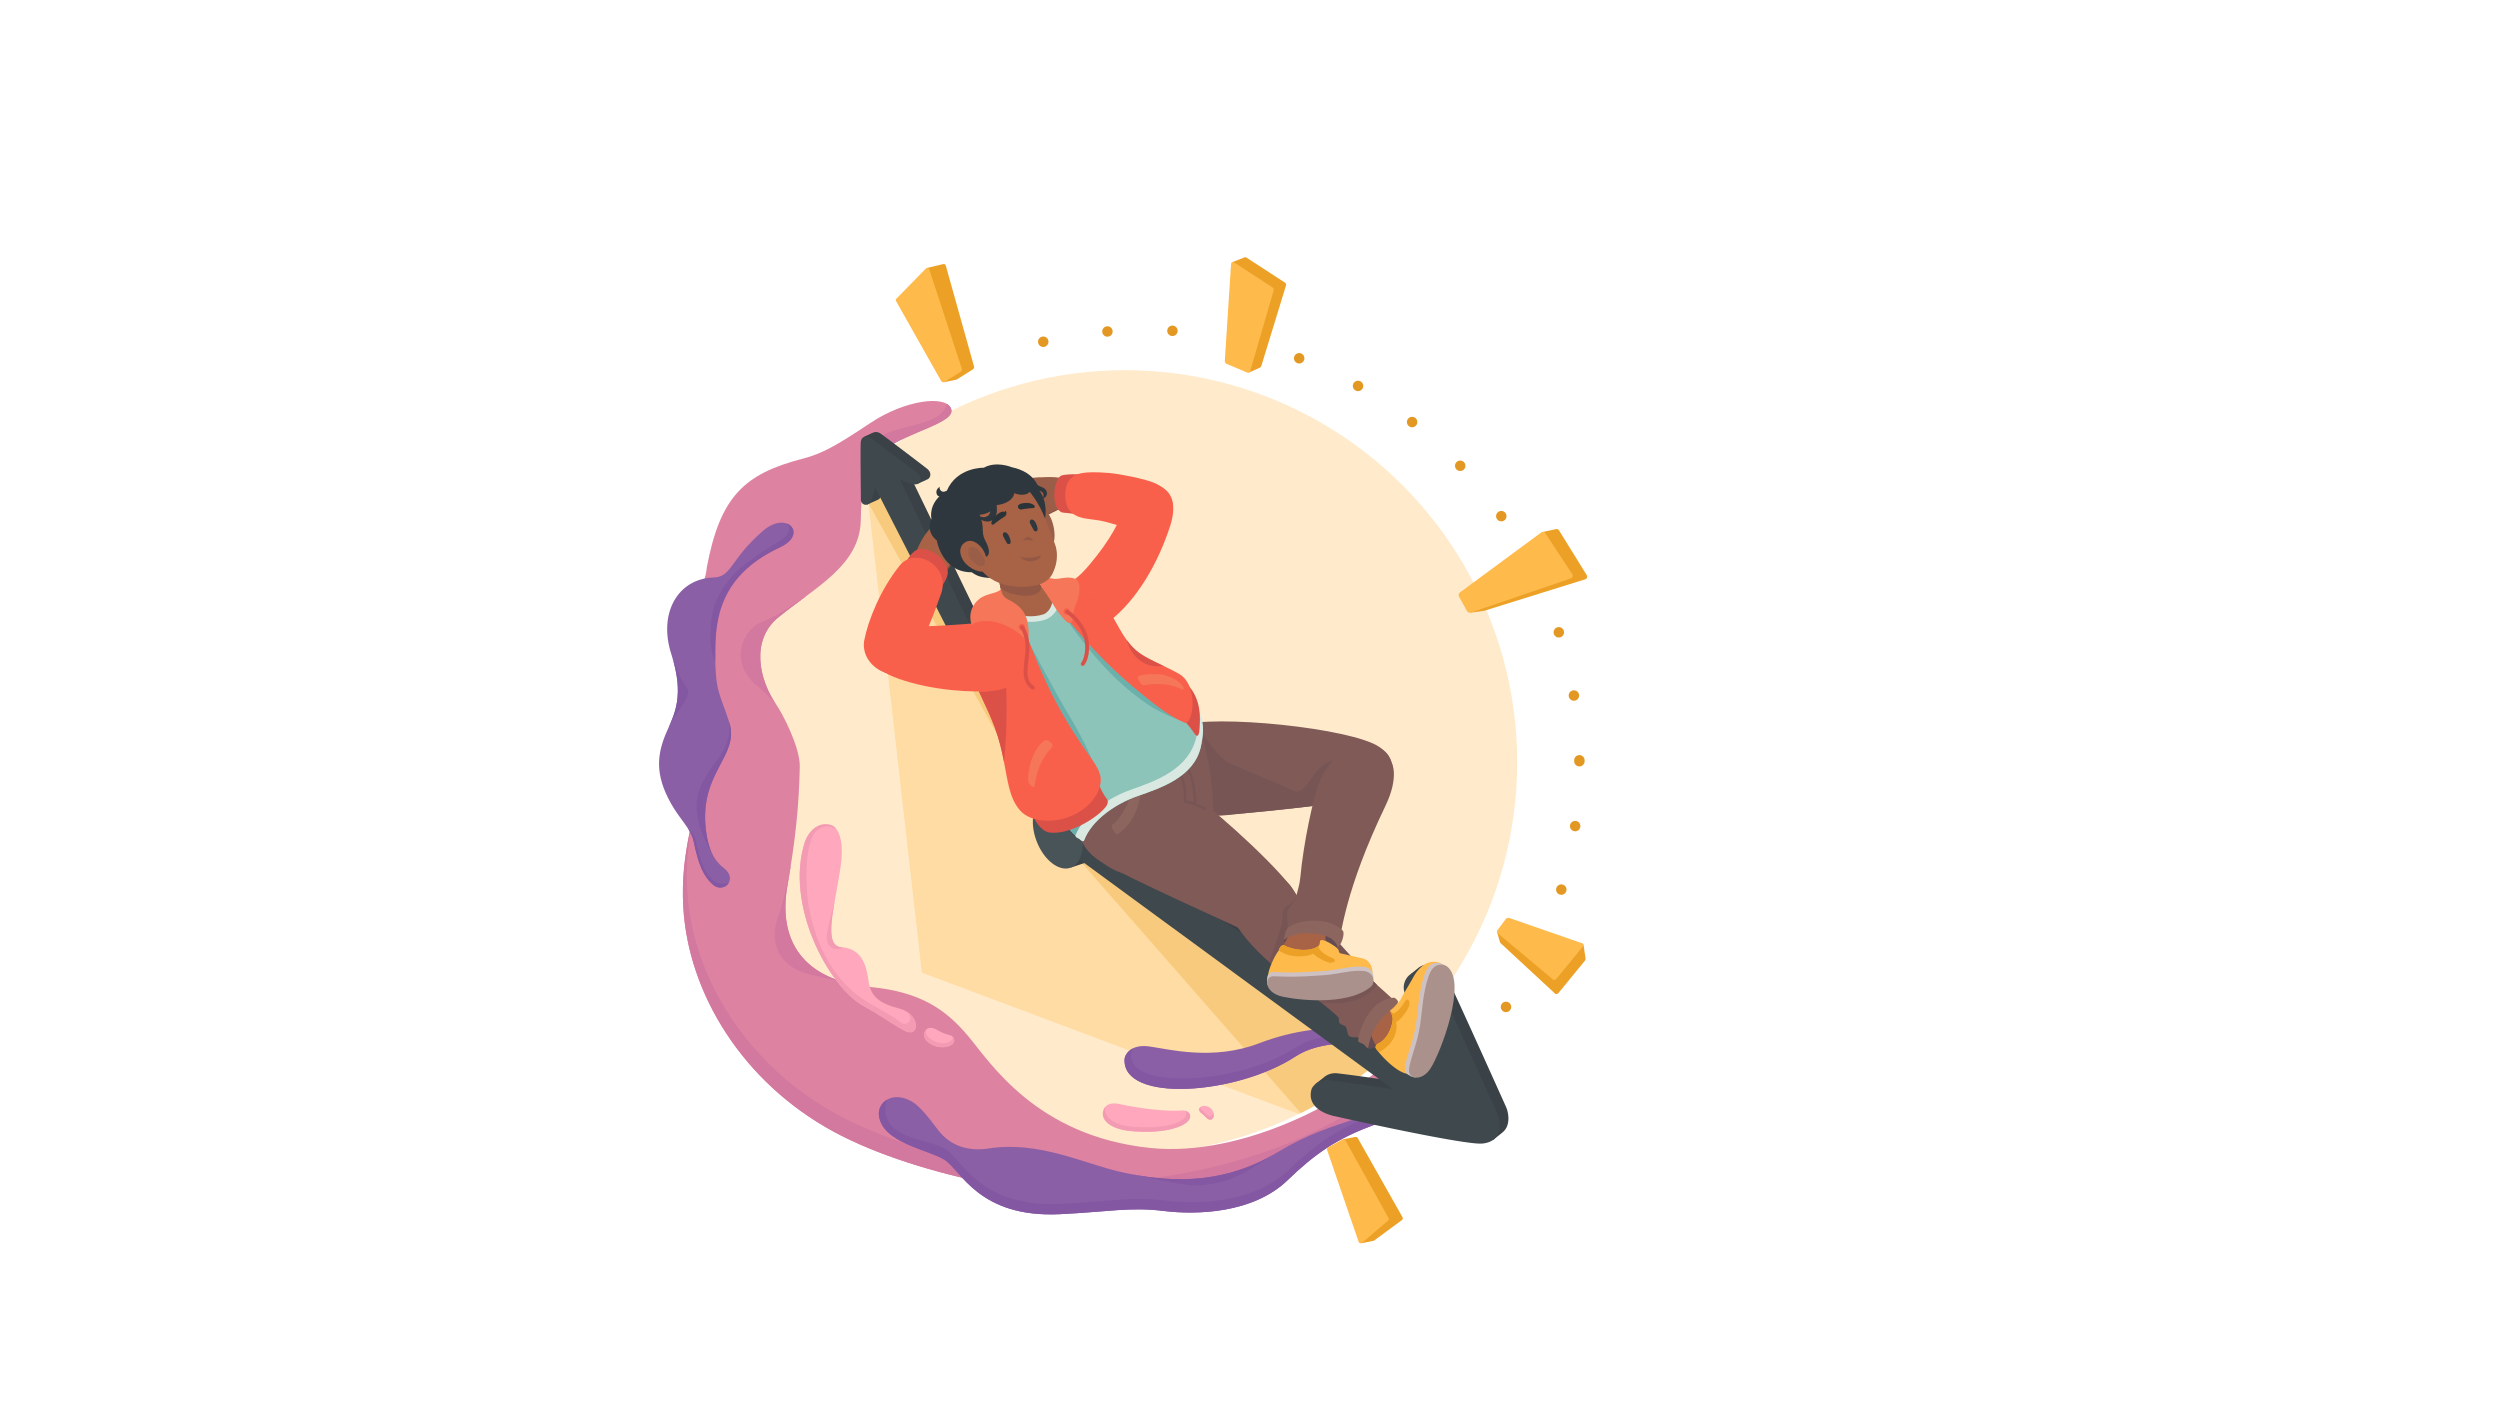 <svg xmlns="http://www.w3.org/2000/svg" width="1920" height="1080"><circle fill="#FFEBCB" cx="864" cy="585.498" r="301.211"/><path fill="#FEDCA3" d="M708 747l289.481 108.568a301.3 301.3 0 0 0 52.786-33.349L827.601 659.031c-1.171 1.521-2.614 2.687-4.343 3.348-7.737 2.959-17.928-4.887-22.762-17.525-3.032-7.928-3.233-15.854-1.054-21.396l-135.43-263.174L708 747z"/><path fill="#F8CA7E" d="M999.019 854.806a301.829 301.829 0 0 0 66.866-45.773l-238.284-150 171.418 195.773zM679.47 347.432L667 386.5l142 255.167z"/><path fill="#DE82A1" d="M1093.67 798.977s-3.766-5.239-16.374 7.04c-41.816 40.727-124.559 82.654-193.542 75.648-88.396-8.979-123.812-66.671-140.514-86.32-16.702-19.648-35.735-33.558-74.666-37.333-52.046-5.048-71.146-35.815-63.859-77.612 6.246-35.831 8.865-60.72 9.521-91.503.328-15.472-14.008-41.909-17.356-46.666-14.385-20.441-20.399-50.782.959-68.146 29.169-23.715 62.269-39.898 63.228-74.147.639-22.778.632-40.799 18.315-54.553 17.685-13.754 55.017-20.631 51.087-31.438-3.93-10.808-35.368-6.877-61.894 10.807-26.526 17.684-37.302 23.698-52.07 27.508-45.169 11.653-63.508 29.337-73.684 83.508 0 0-.959 16.565-12.748 26.391-9.089 7.574-18.69 31.575-4.937 61.048 13.754 29.474 16.905 39.576 13.778 68.965-3.275 30.783-16.808 59.93-14.135 104.875 3.933 66.116 45.573 134.188 115.654 172.175 63.995 34.689 182.441 58.538 256.091 46.503 91.006-14.869 170.646-56.638 193.341-104.655 2.296-4.861 4.624-9.884 3.805-12.095z"/><path fill="#D3789F" d="M596.878 542.229c-14.385-20.44-20.398-50.781.959-68.146 6.825-5.549 13.862-10.685 20.655-15.736l.008-.347s-19.451 14.416-33.25 19.5c-14.25 5.25-26.603 30.721-3.583 49.5 12.666 10.333 16.691 17.332 15.211 15.229zm68.462-177.887c2.572-7.049 6.839-13.357 14.041-18.959 17.685-13.754 55.018-20.631 51.087-31.438-.572-1.577-1.748-2.831-3.392-3.783C723 325 704 324.333 682 332.333c-13.539 4.924-15.043 19.506-16.66 32.009z"/><path fill="#D3789F" d="M1092.758 798.286c-22.832 47.927-102.366 89.59-193.231 104.438-73.65 12.035-192.097-11.813-256.092-46.503-70.082-37.987-111.722-106.059-115.654-172.175-2.673-44.945 10.859-74.092 14.135-104.875 3.127-29.389-.023-39.491-13.778-68.965-6.091-13.053-7.597-25.028-6.599-34.983-4.385 11.535-5.46 28.571 3.599 47.983 13.755 29.474 16.905 39.576 13.778 68.965-3.275 30.783-16.808 59.93-14.135 104.875 3.933 66.116 45.572 134.188 115.654 172.175 63.995 34.689 182.441 58.538 256.092 46.503 91.005-14.87 170.646-56.638 193.34-104.655 2.296-4.856 4.624-9.881 3.805-12.092-.002 0-.276-.376-.914-.691z"/><path fill="#D3789F" d="M604.715 680.398a976.064 976.064 0 0 0 2.53-15.187l-.245-.214s-3.821 24.646-9.5 39.501c-6.5 17-1 37.5 24 43.75 5.656 1.414 11.822 2.92 23.72 5.125-34.321-11.022-46.573-38.167-40.505-72.975z"/><path fill="#8B5FA5" d="M1125.431 821.721c6.25-6.25 5.992-12.459-11.931.279-60.5 43-84.299 33.826-132.5 63-44.019 26.643-87 22.5-120.5 15-27.367-6.127-62.701-24.021-101-18-14.532 2.285-29.055-.993-39.167-14.333-7.273-9.598-13.895-18.14-20-21.667-15-8.667-26.418.734-25.333 10.5 2.361 21.247 37.653 26.239 50.313 34.152C737.975 898.566 751.5 935.5 814 932.5c36.904-1.771 54.178-5.666 79.5-2.5 25.322 3.165 69 2 95.514-23.737 20.878-20.268 38.162-31.767 63.486-41.263 25.32-9.496 53.587-23.936 72.931-43.279z"/><path fill="#8457A2" d="M1124.799 815.282c3.201.385 1.747 2.944-.799 5.051-18.535 15.329-48.847 28.546-70.5 36.667-25.324 9.496-42.608 20.995-63.486 41.263C963.5 924 919.822 925.165 894.5 922c-25.322-3.166-42.596.729-79.5 2.5-62.5 3-76.025-33.934-88.687-41.848-12.66-7.913-43.952-7.405-46.313-28.652-.329-2.957.128-6.383 1.333-9.484-4.401 2.532-6.863 7.212-6.333 11.984 2.361 21.247 37.653 26.239 50.313 34.152C737.975 898.566 751.5 935.5 814 932.5c36.904-1.771 54.178-5.666 79.5-2.5 25.322 3.165 69 2 95.514-23.737 20.878-20.268 38.162-31.767 63.486-41.263 25.32-9.496 53.587-23.936 72.931-43.279 4.462-4.462 5.601-8.899-.632-6.439z"/><path fill="#8457A2" d="M869.964 901.959c9.862 2.403 27.717 5.578 35.036 7.042 8.248 1.649 29.468 4.453 54.667-10.667 6.667-4 15.667-10 21.333-13.334-39.976 24.196-79.095 23-111.036 16.959z"/><path fill="#FFA7BD" d="M638.53 633.79s11.136 2.878 7.146 31.256c-4.211 29.945-14.354 61.605.739 62.462 15.094.855 19.016 13.585 20.556 25.513 1.541 11.925 7.876 17.513 23.753 21.551 15.875 4.038 15.693 21.634 5.678 17.702-6.82-2.679-19.933-12.584-32.825-19.452-26.921-14.339-61.39-78.188-45.301-126.594-.002.001 5.414-16.425 20.254-12.438z"/><path fill="#F49BB4" d="M642.5 637c-6.333-4.833-15.135-1.602-18.5 5.5-7.549 15.932-3.5 49.75-3.5 49.75 4.288 28.748 17.215 57.856 41.5 74.584 10.597 7.299 21.167 11.5 30 18.5 3.594 2.849 10.333-.833 5.323-7.785 8.934 6.315 7.43 18.002-.923 14.725-6.82-2.679-19.933-12.584-32.825-19.452-26.921-14.339-61.391-78.188-45.301-126.594 0 0 1.592-4.811 5.401-8.593l-.011.031s3.751-4.332 9.501-4.666c2.7-.157 7.168.333 9.335 4z"/><path fill="#F49BB4" d="M646.415 727.508c-10.395-.59-8.821-15.784-5.458-34.966-2.01 7.544-4.609 16.833-5.79 24.625-1.667 11 6.167 12.5 9.5 11.5a31.637 31.637 0 0 0 3.003-1.056 26.004 26.004 0 0 0-1.255-.103z"/><path fill="#FFA7BD" d="M711.579 790.449c1.854-1.569 4.801-1.444 8.593.773 8.255 4.835 10.829 2.699 12.308 6.188 2.384 5.621-8.259 9.324-16.778 4.862-8.522-4.459-5.892-10.324-4.123-11.823z"/><path fill="#F49BB4" d="M732.479 797.411a4.354 4.354 0 0 0-.67-1.127c-.156 4.601-7.776 6.66-14.515 3.163-6.961-3.613-7.295-7.613-4.706-9.614a4.264 4.264 0 0 0-1.01.616c-1.771 1.499-4.399 7.361 4.121 11.825 8.522 4.461 19.163.758 16.78-4.863z"/><path fill="#8B5FA5" d="M863.667 813.333c.168-2.862 4.225-11.712 19-9.666 14.775 2.047 48.82 11.173 84.251-2.415 55.415-21.252 100.536-7.353 114.082-8.585 14.667-1.334 14 11.333-3.333 10-33.236-2.556-63.258-4.036-82.667 8.666-45.333 29.667-133.333 36-131.333 2z"/><path fill="#8457A2" d="M1088.403 793.506c-2.047 1.702-5.995 2.896-11.9 2.446-32.854-2.497-62.53-3.935-81.729 8.638-44.841 29.363-136.037 33.227-125.024 1.41.104-.301.236-.592.368-.882-4.74 2.352-6.348 6.438-6.451 8.215-2 34 86 27.667 131.333-2 19.409-12.702 49.431-11.222 82.667-8.666 13.546 1.042 16.913-6.467 10.736-9.161z"/><path fill="#FFA7BD" d="M921.738 850.301s-2.057 2.469 1.106 4.729c3.164 2.261 5.146 6.318 7.988 4.475 1.826-1.186 2.181-5.949-1.501-8.719-2.153-1.617-5.917-1.95-7.593-.485z"/><path fill="#F49BB4" d="M931.908 854.449c-.164 1.069-.62 1.941-1.268 2.36-2.842 1.845-4.825-2.214-7.987-4.475-.626-.446-.822-1.775-.629-2.256-1.875 1.347-1.315 3.422.821 4.949 3.164 2.261 5.146 6.318 7.988 4.475 1.142-.739 1.708-2.876 1.075-5.053z"/><path fill="#FFA7BD" d="M846.969 855.308s-.101-10.28 13.001-7.368c16.252 3.61 36.518 5.817 47.512 4.887 8.099-.688 12.381 9.861-9.489 14.677-9.693 2.134-20.401 1.858-27.789 1.324-14.213-1.03-23.196-6.355-23.235-13.52z"/><path fill="#F49BB4" d="M910.356 853.081c2.016 3.295.02 7.979-12.271 10.851-9.411 2.197-19.789 1.996-26.946 1.515-13.77-.931-22.439-6.186-22.429-13.338 0 0 0-.946.35-2.185-2.115 2.312-2.091 5.384-2.091 5.384.039 7.165 9.022 12.49 23.234 13.52 7.388.534 18.096.81 27.789-1.324 19.07-4.2 18.254-12.756 12.364-14.423z"/><path fill="#8B5FA5" d="M555.718 666.489c-8.5-6.545-12.093-16.522-13.584-29.021-5.376-45.079 26.504-56.594 17.801-83.205-7.383-22.563-10.638-22.926-10.642-52.581-.003-27.054.035-58.018 49.896-81.449 21.553-10.129 5.132-28.426-13.095-12.656-26 22.5-23.62 35.445-38.256 35.954-27.123.943-42.532 27.237-32.242 58.958 10.292 31.725 2.37 46.054-3.303 58.879-7.833 17.715-9.567 33.337 3.094 55.829 7.048 12.521 15.359 19.386 17.363 29.116 3.854 18.715 7.771 26.569 14.326 32.727 8.356 7.847 20.391-3.505 8.642-12.551z"/><path fill="#8457A2" d="M532.751 646.313c3.854 18.716 7.771 26.57 14.326 32.728 4.771 4.481 10.736 2.697 12.793-1.339-2.771 1.791-9.37 1.133-12.537-1.95-5.298-5.158-7.417-8.25-12-26 0 0-.917-9.751-6.833-13.084 0-.002 2.75 3.498 4.251 9.645zM549.25 507.25c-.003-27.054.078-63.585 49.938-87.018 13.6-6.392 12.072-16.026 4.521-18.312 4.291 2.83 2.702 9.153-5.709 14.08-17.5 10.25-29.35 19.216-36.5 27.5-13.707 15.882-16.002 28.887-16 46.667 0 0 .457 13.067 3.75 17.083zm10.685 47.014s2.775 13.498-7.685 27.236c-16.75 22-20.165 33.197-15.45 51.303 1.705 6.546 5.964 16.023 10.325 23.198l.03.006c-2.673-5.271-4.183-11.505-5.021-18.538-5.376-45.079 26.504-56.594 17.801-83.205zM527 527.5c-5.222-6.584-10.25-21.5-10.25-21.5l-.031.146c7.861 26.865 2.118 40.623-3.097 52.25.127-.134.303-.227.377-.396 5.251-12 18.751-23.25 13.001-30.5z"/><path fill="#ECA126" d="M1218.688 441.813l-21.248-34.3a2.197 2.197 0 0 0-2.287-1.18l.008-.009-10.1 2.19-13.282 14.74-39.839 29.385c-1.118.684-1.542 2.195-.94 3.36l4.14 7.916-5.994 6.653 10.457-1.459.013-.015c.274-.019.548-.074.808-.186l77.182-24.038a2.187 2.187 0 0 0 1.082-3.057z"/><path fill="#FEBA4B" d="M1129.899 470.386c-1.208.511-2.699-.02-3.315-1.179l-6.067-11.023c-.614-1.157-.201-2.665.916-3.347l62.365-46a2.204 2.204 0 0 1 3.137.873l20.654 31.4a2.169 2.169 0 0 1-1.095 3.041l-76.595 26.235z"/><path fill="#ECA126" d="M747.994 281.206l-21.661-77.373a1.687 1.687 0 0 0-1.998-.979l-.002-.021-12.546 2.978 1.116 7.548-14.615 13.685a1.77 1.77 0 0 0-.727 2.448l24.01 42.518 3.182 21.525 9.465-1.867-.001-.01c.16-.035.319-.083.47-.162l12.409-7.751c.895-.468 1.3-1.611.898-2.539z"/><path fill="#FEBA4B" d="M738.65 283.044c.4.928-.003 2.07-.899 2.539l-12.407 7.751a1.919 1.919 0 0 1-2.534-.747l-34.591-61.257a1.765 1.765 0 0 1 .727-2.448l22.351-22.883a1.692 1.692 0 0 1 2.361.839l24.992 76.206z"/><path fill="#ECA126" d="M1077.108 934.769l-34.326-60.672c-.411-.726-1.257-1.077-2.046-.925l-.002-.011-9.313 1.841.507 2.938-2.27 1.257c-.903.471-1.313 1.62-.908 2.554l7.695 22.391 8.745 50.712 9.477-1.853-.005-.026c.2-.024.399-.078.594-.179l21.119-15.563a1.778 1.778 0 0 0 .733-2.464z"/><path fill="#FEBA4B" d="M1019.342 883.601c-.403-.934.004-2.081.907-2.553l10.571-5.855a1.935 1.935 0 0 1 2.553.756l32.96 59.387a1.775 1.775 0 0 1-.732 2.462l-19.754 16.85a1.706 1.706 0 0 1-2.379-.847l-24.126-70.2z"/><path fill="#ECA126" d="M986.474 216.794L957 197.667c-.492-.21-.974-.171-1.35.052l-.001-.005-9.504 3.731 6.078 39.622-2.074 32.096c-.18 1.01.445 2.168 2.308 2.854l5.491 2.355 1.195 7.797 8.601-3.881-.003-.018c.328-.203.768-.604.949-1.195l18.95-61.762c.303-.982-.222-2.115-1.166-2.519z"/><path fill="#FEBA4B" d="M960.125 285.086c-.301.981-1.319 1.453-2.262 1.048l-15.81-6.668c-.942-.404-1.567-1.562-1.389-2.573l4.813-74.392c.179-1.01 1.097-1.507 2.041-1.103l29.473 19.128c.943.403 1.469 1.536 1.168 2.518l-18.034 62.042z"/><path fill="#ECA126" d="M1217.725 736.318l.021.004-1.625-10.813-36.608-5.472-18.308-7.507c-.904-.314-2.169.183-2.811 1.104l-2.172 2.921-6.515-.974 2.125 7.542.003.001c.032.438.266.851.68 1.265l41.979 38.885c.805.424 1.989.016 2.632-.906l20.25-24.75c.311-.441.417-.903.349-1.3z"/><path fill="#FEBA4B" d="M1150.353 716.817c-.686-.65-.938-1.525-.298-2.448l6.177-8.307c.641-.924 1.904-1.421 2.81-1.105l56.234 19.544c.905.315 1.118 1.327.476 2.249l-20.25 24.75c-.643.922-1.827 1.33-2.632.906l-42.517-35.589z"/><path fill="#E39823" d="M1086.39 849.41a3.995 3.995 0 0 1 .58-5.63 3.997 3.997 0 0 1 5.62.579c1.39 1.721 1.14 4.239-.58 5.631a3.943 3.943 0 0 1-2.52.898 3.986 3.986 0 0 1-3.1-1.478zm36.69-33.85a3.997 3.997 0 0 1-.25-5.648 3.999 3.999 0 0 1 5.649-.261 4.01 4.01 0 0 1 .261 5.649c-.79.86-1.881 1.3-2.96 1.3a4 4 0 0 1-2.7-1.04zm31.29-38.92a4 4 0 0 1-1.102-5.55 4 4 0 0 1 5.551-1.1 3.998 3.998 0 0 1 1.101 5.55 4.004 4.004 0 0 1-3.33 1.771 3.962 3.962 0 0 1-2.22-.671zm43.568-89.59a4 4 0 0 1-2.688-4.979c.64-2.109 2.859-3.319 4.979-2.681a3.995 3.995 0 0 1 2.689 4.971 4.003 4.003 0 0 1-3.83 2.859c-.378 0-.769-.06-1.15-.17zm11.232-48.64a4.002 4.002 0 0 1-3.399-4.521c.3-2.188 2.329-3.71 4.521-3.41a4.003 4.003 0 0 1 3.399 4.521 3.992 3.992 0 0 1-3.96 3.439 5.38 5.38 0 0 1-.561-.029zm-.18-53.75c0-.11 0-.23.01-.341-.01-.119-.021-.239-.021-.359a4.013 4.013 0 0 1 3.959-4.05 3.999 3.999 0 0 1 4.041 3.96c0 .12 0 .239-.011.358a4.006 4.006 0 0 1-3.951 4.4h-.028a3.99 3.99 0 0 1-3.999-3.968zm-4.18-49.86a4.003 4.003 0 0 1 3.32-4.58 3.995 3.995 0 0 1 4.58 3.32 3.995 3.995 0 0 1-3.311 4.58 4.01 4.01 0 0 1-4.589-3.32zm-11.44-47.97c-.67-2.1.489-4.36 2.59-5.03 2.1-.67 4.359.49 5.03 2.601.67 2.1-.49 4.35-2.591 5.02a4 4 0 0 1-5.029-2.591zm-43.65-88.13c-1.27-1.811-.819-4.3.99-5.57a4.007 4.007 0 0 1 5.57.99c1.26 1.81.818 4.3-.99 5.57-.7.489-1.5.72-2.29.72-1.26 0-2.5-.6-3.28-1.71zm-31.17-38.22a3.992 3.992 0 0 1 .15-5.66 3.985 3.985 0 0 1 5.648.16 3.997 3.997 0 0 1-.148 5.649 3.996 3.996 0 0 1-2.75 1.101 3.97 3.97 0 0 1-2.9-1.25zm-36.51-33.19a3.995 3.995 0 0 1-.681-5.61 3.984 3.984 0 0 1 5.609-.689 3.994 3.994 0 0 1 .69 5.609 4.003 4.003 0 0 1-3.16 1.54c-.858 0-1.727-.28-2.458-.85zm-41.019-27.41a4.003 4.003 0 0 1-1.521-5.45 4 4 0 0 1 5.45-1.51c1.92 1.08 2.6 3.52 1.52 5.45a4.005 4.005 0 0 1-3.49 2.03c-.67 0-1.34-.17-1.959-.52zM996.35 278.9a4 4 0 0 1-2.31-5.16c.779-2.07 3.09-3.1 5.16-2.32a4 4 0 0 1 2.31 5.16 4.003 4.003 0 0 1-3.739 2.58c-.471 0-.952-.08-1.421-.26zm-199.02-15.5a4.003 4.003 0 1 1 7.79-1.86c.51 2.15-.82 4.31-2.97 4.82-.311.08-.62.11-.931.11a4.01 4.01 0 0 1-3.889-3.07zm49.2-8.48c-.18-2.2 1.449-4.14 3.649-4.32a3.993 3.993 0 0 1 4.32 3.65c.19 2.2-1.45 4.13-3.649 4.32-.11.01-.23.01-.341.01-2.049 0-3.809-1.57-3.979-3.66zm53.65 3.14a3.993 3.993 0 0 1-3.729-4.24 3.99 3.99 0 0 1 4.24-3.74c2.21.14 3.88 2.04 3.739 4.25a4.008 4.008 0 0 1-3.989 3.74c-.081 0-.17 0-.261-.01z"/><path fill="#3A4247" d="M841.871 629.115c-5.593-14.625-17.386-23.703-26.339-20.278l-13.308 4.482 4.37 11.427c-.279 5.119.624 10.943 2.854 16.771 2.228 5.826 5.44 10.769 9.065 14.395l3.966 10.369 13.308-4.483c8.954-3.427 11.677-18.059 6.084-32.683z"/><path fill="#3A4247" d="M1156.671 850.162c-1.147-2.55-33.303-74.1-42.5-93.5-4.503-9.498-9.533-13.864-14.255-15.246-4.483-1.313-8.409-.112-11.146 2.387l-5.313 4.322 1.456 2.886a12.593 12.593 0 0 0 .502 6.155c2.462 7.181 2.649 8.698 4.5 14.25.923 2.768 4.858 14.183 9.181 26.686L833.25 628.834l1.755 23.496 244.024 179.12c-11.69-1.693-24.723-3.559-36.029-5.117-5.739-.792-10-1.333-15.667-2-4.792-.563-8.333 1.081-10.602 3.061l-6.439 5.106 3.141.99c-2.272 15.279 18.733 18.509 18.733 18.509s77.744 17.452 105.113 20.521l9.407 2.966.732-.583.002.005 2.297-1.837 4.188-3.335-.023-.009c6.697-5.339 4.577-15.593 2.789-19.565zm-336.332-234L699.464 366.469l5.744 4.948 7.234-3.359c.008-.004.018-.007.025-.012l.031-.015-.003-.003a3.524 3.524 0 0 0 1.42-1.362c.833-1.417 1.208-4.229-1.911-6.67-9.749-7.629-33.922-25.829-35.922-27.163-1.14-.76-3.362-1.487-5.109-.727l-7.392 3.455 4.867 4.192c-.122 10.608.217 38.786.217 40.746 0 2.75 6.331 6.816 8.5-.833.881-3.107 1.721-6.075 2.479-8.756l129.692 252.252 11.003-7z"/><path fill="#3A4247" d="M670.781 332.219l-6.562 3.156 1.75 52.156 8-3.625z"/><path fill="#3F484C" d="M812.505 620.496L691.113 368.301l7.762 2.887s5.499 2.45 7.542-1.021c.833-1.417 1.208-4.229-1.911-6.67-9.749-7.629-33.922-25.829-35.922-27.163s-7.333-2.583-7.578 4.163c-.254 7.013.161 41.333.161 43.504 0 1.343 1.037 3.13 2.833 3.583 1.884.476 4.557-.501 5.667-4.417.876-3.089 1.711-6.041 2.465-8.709l129.374 253.039 10.999-7.001zm337.5 235c-1.147-2.55-33.303-74.1-42.5-93.5-4.503-9.498-9.533-13.864-14.255-15.246-10.188-2.982-17.5 7-14.5 15.75 2.462 7.181 2.649 8.698 4.5 14.25.971 2.913 5.279 15.404 9.863 28.662L823.25 633.667l1.755 23.496 244.532 179.212a5452.93 5452.93 0 0 0-33.203-4.708c-5.739-.792-10-1.333-15.667-2-8.248-.971-12.831 4.595-13.5 7.166-4.334 16.668 18.333 20.5 18.333 20.5s99.473 22.33 113 20.917c16.75-1.75 13.833-17.583 11.505-22.754z"/><ellipse transform="rotate(-110.929 812.334 639.834)" fill="#495459" cx="812.318" cy="639.817" rx="28.349" ry="17.356"/><path fill="#995D48" d="M830.293 374.748c2.993 7.671-8.795 13.703-18.643 13.329-6.955-.267-9.229-1.448-18.472-1.827l3.374-19.344s2.532-.505 9.605-.553c9.716-.068 22.014 2.96 24.136 8.395z"/><path fill="#874F44" d="M769.654 382.666c2.023-.375 14.027-4.159 14.028-4.157.623-.143-.16.052.603-.131 2.328-.566 6.94-.6 9.178-.321 3.448.422 4.642 1.837 4.642 1.837l-3.735 6.411c-.534.272-3.595.258-7.114.813-3.961.625-8.494 1.817-10.501 2.022-9.288.944-10.214-5.897-7.101-6.474z"/><path fill="#995D48" d="M770.065 383.206c1.684-.229 7.845-2.294 11.437-3.402 1.617-.5 2.269-.616 3.545-.75 6.052-.633 12.167.742 12.167.742s3.616 1.016 3.419 3.842c-.231 3.29-4.082 3.165-7.766 2.634-1.903-.242-4.402-.022-6.521.198-2.082.47-6.909 1.56-9.912 1.705-8.45.415-8.808-4.634-6.369-4.969z"/><path fill="#874F44" d="M794.332 381.604c-1.046.649-4.415.777-6.3.813-1.583.032-3.979-.159-5.173-.276-1.622-.16-2.624-.958-2.604-2.011.048-2.327 1.355-4.319 4.027-5.198 2.139-.706 6.462-1.085 8.579-.993 3.263.136 4.489 1.371 4.489 1.371"/><path fill="#995D48" d="M792.922 381.688c-3.854-.179-6.551.057-9.168-.206-4.465-.442-2.901-4.588 1.294-5.971 5.436-1.792 11.461-.227 11.461-.227s3.469.681 3.496 3.347c.033 3.101-3.588 3.276-7.083 3.057z"/><path fill="#874F44" d="M770.958 381.629c2.17-.813 12.164-6.255 12.164-6.255s.831 1.941 1.4 3.672c.568 1.732 3.044 3.362 3.044 3.362s-5.525 3.07-8.97 4.047c-8.442 2.405-10.423-3.78-7.638-4.826z"/><path fill="#995D48" d="M783.794 376.031s-.916.273-2.332 1.001c-3.146 1.617-8.511 4.542-10.033 5.03-2.203.71-1.043 5.328 6.715 3.555 3.491-.795 9.832-4.033 9.832-4.033"/><path fill="#874F44" d="M795.931 377.833c-1.007.61-4.236.697-6.042.715-1.52.015-3.811-.194-4.952-.321-1.552-.169-2.504-.945-2.474-1.948.07-2.231 1.342-4.124 3.911-4.938 2.056-.653 6.2-.974 8.229-.864 3.125.162 4.287 1.361 4.287 1.361"/><path fill="#995D48" d="M794.58 377.9c-3.689-.215-6.274-.018-8.778-.293-4.271-.473-2.73-4.428 1.301-5.706 5.226-1.66 10.981-.1 10.981-.1s3.314.689 3.313 3.241c-.001 2.972-3.471 3.101-6.817 2.858z"/><path fill="#874F44" d="M774.208 380.156c1.907-1.137 10.398-7.968 10.398-7.968s1.111 1.687 1.945 3.222c.833 1.537 3.273 3.118 3.273 3.118s-4.516 3.368-7.596 4.881c-7.545 3.701-10.468-1.794-8.02-3.253z"/><path fill="#995D48" d="M785.354 372.693s-.817.412-2.026 1.338c-2.692 2.062-7.252 5.73-8.604 6.449-1.955 1.048-.074 5.202 6.936 2.213 3.156-1.348 8.888-5.159 8.888-5.159"/><path fill="#874F44" d="M797.708 372.962c-.854.702-3.845 1.217-5.518 1.472-1.409.219-3.564.333-4.644.368-1.466.049-2.455-.544-2.56-1.48-.235-2.082.694-4.011 2.972-5.111 1.823-.884 5.528-1.396 7.433-1.421 2.831-.038 4.32.274 4.32.274"/><path fill="#995D48" d="M796.461 373.206c-3.457.296-5.831.825-8.194.902-4.031.135-3.13-3.745.443-5.476 4.632-2.242 10.188-1.56 10.188-1.56s3.172.193 3.515 2.566c.394 2.763-2.812 3.345-5.952 3.568z"/><path fill="#874F44" d="M778.742 379.872c1.397-1.546 7.139-10.014 7.139-10.014s1.464 1.207 2.633 2.354c1.17 1.148 3.824 2.207 3.824 2.207s-3.153 3.956-5.501 6.159c-5.757 5.404-9.891 1.276-8.095-.706z"/><path fill="#995D48" d="M786.688 370.104s-.62.598-1.451 1.763c-1.848 2.59-4.928 7.139-5.941 8.155-1.466 1.479 1.364 4.688 6.831.073 2.463-2.078 6.555-7.073 6.555-7.073"/><path fill="#874F44" d="M819.11 382.126s-1.613 6.932-6.482 9.414c-5.523 2.815-12.931 5.928-16.168 9.707-1.86 2.167-5.917.161-5.308-4.161.235-1.683 1.829-4.651 4.18-6.6 1.996-1.653 2.97-1.885 3.815-3.254.604-4.996 8.564-10.463 14.164-11.346"/><path fill="#995D48" d="M821.888 382.226s-3.776 6.509-8.838 8.576c-5.061 2.069-13.939 5.769-17.181 9.545-1.858 2.168-4.144-.488-3.71-3.48.242-1.684 1.794-4.175 4.142-6.123 1.996-1.654 4.503-3.403 2.114-4.153.604-4.996 8.708-10.721 14.311-11.603"/><path fill="#F9604B" d="M817.72 451.332c8.775-8.246 9.596-6.486 19.18-17.851 15.737-18.663 23.861-33.854 29.101-50.147 5.24-16.296 45.167-17.833 32.667 20.667-8.977 27.648-25.08 56.883-47.7 73.922-9.651 7.269-42.024-18.346-33.248-26.591z"/><path fill="#DC5147" d="M833.351 364.405s-13.981-.71-18.061.752c-5.931 2.125-8.516 23.098-.588 28.006 1.807 1.118 6.825.347 15.72 2.635"/><path fill="#F9604B" d="M821.917 367.917c-3 3.5-4.208 9.25-3.667 15 .964 10.223 7.271 14.402 17.25 15.583 13.79 1.631 12.988 2.219 36.625 8.723 25.394 6.986 41.958-25.153 13.875-36.556-7.672-3.115-25.861-6.708-34.172-7.409-20.828-1.758-26.507.688-29.911 4.659z"/><path fill="#805A57" d="M884.409 605.39s14.236 24.89 57.223 20.678c42.987-4.211 88.296-9.438 103.868-11.061 27.165-2.829 31.353-29.243 13.833-41.34-21-14.5-127-25.334-153.285-16.364-25.387 8.663-35.103 25.967-21.639 48.087z"/><path fill="#805A57" d="M819.89 595.762s-4.69 25.652 10.034 48.306c14.726 22.653 40.332 37.395 59.214 20.266 18.883-17.131 33.995-36.666 44.668-42.59 10.674-5.922 21.838-33.074 2.194-51.408-15-14-21-19.667-48-26-15.699-3.684-59.663 9.074-68.11 51.426z"/><path fill="#755" d="M1009.5 594.5c-2.437 3.453-9.74 15.127-14.37 13.313-4.63-1.814-41.402-17.722-49.13-20.813-12.5-5-25.927-30.179-25.927-30.179s10.558 24.344 11.76 66.179c0 0 1.167 2 4.167 3 13.866-.445 58-5 71.5-7l16-35s-8 2-14 10.5z"/><path fill="#805A57" d="M827.798 629.756s-2.896 19.36 17.5 31.896c20.396 12.531 98.82 47.247 111.081 53.377 32.7 16.35 52.896-11.468 34.615-34.689-18.28-23.226-67.286-66.249-79.12-72.514-11.834-6.263-74.247-27.758-84.076 21.93z"/><path fill="none" stroke="#755" stroke-width="2" stroke-linecap="round" stroke-linejoin="round" stroke-miterlimit="10" d="M917.833 617.833s.083-19.749-6-27.416c-.379-.479-.806-.496-1.542-.001-1.103.741-2.969 2.219-3.5 2.625-.522.399-.438.938.69 3.707 1.419 3.486 3.186 10.752 2.56 18.793 0 0 8.208 1.459 14.958 5.459"/><path fill="#8C665E" d="M869.438 606.901c1.313-.104 2.83.047 5.896.656.113.022.507.339.512.776.039 2.845-2.414 22.712-17.442 32.146-.438.274-1.064.593-1.688-.252-.722-.977-2.415-3.76-2.799-4.729-.198-.501-.457-1.458.428-2.018 3.982-2.513 12.129-13.398 14.266-25.521.153-.87.6-1.04.827-1.058z"/><path fill="#644A51" d="M1068.448 792.813c-7.212 8.866-15.234 14.283-17.917 12.102-2.687-2.183-.162-12.632 7.052-21.497 7.208-8.865 16.377-12.792 19.061-10.609 2.684 2.182-.987 11.14-8.196 20.004z"/><path fill="#A86346" d="M1080.166 822.358c14.485 2.519 16.513-12.362 19.33-24.187s8.706-35.813 10.873-44.598c2.166-8.784-15.073-18.017-16.286-11.172-2.188 12.348-7.979 18.523-14.597 26.612-2.869 3.506-6.882 4.914-12.208 5.511-5.33.593-8.063 3.59-8.063 3.59s-9.291 7.596-5.414 18.8c0 0 .788 3.772 6.166 10.296 4.72 5.725 13.59 14.231 20.199 15.148"/><path fill="#805A57" d="M945.56 684.492s-8.207 10.115 7.44 31.175c21.256 28.606 53.176 45.18 74.632 65.322 1.165 1.095.132 3.592 1.285 4.845 1.438 1.563 2.951 1.379 3.953 2.126 1.033.771 1.34 1.863 1.566 3.228.625 3.75 1.533 4.768 3.188 5.188 3.438.875 4.479-.516 6.042.959C1047.673 801.112 1051 803 1051 803s-.662-9.984 12-24.25c2.107-2.373 10.364-8.544 14.188-5.063 0 0-54.688-44.688-84.984-91.841-9.257-14.404-35.425-18.272-46.644 2.646z"/><path fill="#FEBA4B" d="M1067.021 773.138c5.546-1.632 7.211-2.556 9.405-6.921 2.164-4.309 5.836-9.907 9.127-15.95 2.674-4.908 7.273-10.3 13.235-11.397 13.3-2.454 16.675 13.69 14.339 23.163-2.338 9.475-4.597 26.472-8.824 37.316-4.761 12.212-7.762 28.092-23.384 25.374-7.129-.987-16.694-10.162-21.782-16.334a56.484 56.484 0 0 1-2.521-3.284s-1.311-2.122 2.649-4.103c5.146-2.573 9.559-10.293 10.294-17.646.736-7.354-6.551-9.038-2.538-10.218z"/><path fill="#8C665E" d="M1073.75 769c-.681-.896-2-2.75-3.272-2.761-4.813.134-10.655 3.048-13.478 5.594-10.101 9.116-13.75 23.5-13.875 27.104.042 1.646.667 1.438 3.75 2.771.575.249 1.826 1.815 2.458 2.459.763.776 1.335.915 1.335.915s2.082-16.457 14.547-26.9c0 0 8.41-6.557 8.535-9.182z"/><path fill="#CEC1C3" d="M1110.877 743.673l.414-1.452c-1.742-1.218-3.563-1.9-5.008-2.289a9.5 9.5 0 0 0-2.577-.479 9.925 9.925 0 0 0-.206-.017l-.002.008c-3.011-.039-6.808 1.577-9.312 8.65-4.72 13.325-5.029 27.944-6.788 38.892-2.279 14.176-8.434 27.378-8.383 33.925.017 1.891.823 3.346 2.115 4.252l-.007.023s1.5.938 2.5 1.438 3.313.938 3.313.938l.496-1.739c2.763-.821 5.732-2.935 8.12-6.641 7.359-11.421 25.852-59.59 15.325-75.509z"/><path fill="#AA918B" d="M1111.291 742.221s-9.304-6.04-14.021 7.287c-4.722 13.323-5.029 27.943-6.789 38.892-2.279 14.175-8.436 27.377-8.381 33.924.055 6.778 10.286 7.969 16.534-1.729 7.878-12.227 28.517-66.569 12.657-78.374z"/><path fill="#ECA126" d="M1072.179 784.642c-.609-2.646-2.072-7.314-4.273-7.904.453 1.161 1.826 4.909 1.654 6.619-.735 7.354-5.146 15.072-10.294 17.646-3.96 1.979-2.649 4.102-2.649 4.102.656.929 1.43 1.939 2.307 3.015 11.463-5.831 14.909-16.309 13.255-23.478z"/><path fill="#ECA126" d="M1068.917 778.496c.317-.182 3.839.846 10.083-9.496 1.787-2.963 4.565-.823 3.094 3.794-1.362 4.278-9.773 14.618-10.657 11.328-.762-2.836-1.208-3.624-2.52-5.626z"/><path fill="#755" d="M996 688.25s-3.473 5.42-5.083 6.083c-4.25 1.75-6.667 4.792-6.042 10.417s-10.375 34-10.375 34l40.25 31.25s29.5 5 42.75-13.5L996 688.25z"/><path fill="#805A57" d="M1068.793 585.612s6.112 10.647-4.728 33.203c-31.565 65.685-33.659 98.463-36.731 108.768 0 0 1.709-4.636-9-9.166-8.123-3.435-22.746-3.575-32.252 3.465 0 0 1.123-3.297 2.828-9.016.798-2.679-1.242-8.548-.243-12.199 1.14-4.167 5.341-6.251 6.588-11.435 1.134-4.717 2.876-9.709 3.37-15.144 2.375-26.09 9.819-61.63 14.971-74.079 13.791-33.336 49.711-35.033 55.197-14.397z"/><path fill="#644A51" d="M1028.75 725.083c-.303 4.271-9.465 6.695-21.451 5.846-11.985-.851-21.456-5.002-21.151-9.271.303-4.271 10.264-7.041 22.25-6.19 11.984.849 20.656 5.345 20.352 9.615z"/><path fill="#A86346" d="M1018 719.5c.373-11.005-22.5-14.25-30.75 3.75-3.25 6-6.75 11.75-10 20.25-2.488 6.509-4.726 9.991.615 14.644 10.876 9.473 52.987 6.33 67.635 1.606 10.334-3.333 9.611-21.716 0-22.25-9-.5-14.396-1.928-19.25-3 0 0-8.75-.25-8.25-15z"/><path fill="#FEBA4B" d="M1013.75 723.084c-.25 1.583-.099 2.579-1.417 3.583-5.844 4.447-18.833 3.5-26.5-.834-1.667-.25-3.666 2.667-3.683 4.04-2.187 2.904-4.404 6.905-6.4 12.127-2.488 6.509-3.226 11.491 2.115 16.144 10.876 9.473 54.487 3.83 69.135-.894 10.334-3.333 8.75-19.25-.666-21.25-8.621-1.831-12.247-2.838-17.103-3.91 0 0-.981-.465-1.064-1.964 0 0-.244-1.503-3.167-3.501-4.083-2.791-11-6.624-11.25-3.541z"/><path fill="#ECA126" d="M1012.688 727.563c.203.254 1.12 4.462 11.063 8.438 2.848 1.139 1.375 3.875-2.875 3.25-3.938-.579-15.497-7.432-12.746-8.677 2.37-1.074 2.995-1.574 4.558-3.011z"/><path fill="#CEC1C3" d="M1054.688 748.688l-.06.003c-.472-2.759-2.45-5.619-7.336-6.202-8.9-1.063-18.624 2.382-31.043 3.263-20.782 1.475-26.25 1.25-38 .75-3.156-.135-5.041 2.056-5.088 4.874l-.037.001s-.313 3.563.188 4.938l1.516-.038c1.812 2.542 5.162 4.877 10.422 5.976 16.616 3.472 51.918 5.951 67.858-7.96l1.579-.04c.001-.003.501-2.815.001-5.565z"/><path fill="#AA918B" d="M1053.502 757.209c1.978-1.793 2.688-10.409-6.209-11.472-8.9-1.063-18.624 2.382-31.043 3.263-20.782 1.475-26.25 1.25-38 .75-7.551-.321-7.863 12.645 7 15.75 16.75 3.5 52.5 6 68.252-8.291z"/><path fill="#ECA126" d="M1013.387 725.248c-.168.508-.456.964-1.054 1.419-5.844 4.447-18.833 3.5-26.5-.834-1.667-.25-3.666 2.667-3.683 4.04 0 0 6.85 6.377 21.35 4.127 2.058-.319 8.75-1.5 9.887-8.752z"/><path fill="#8C665E" d="M1031.5 715c-1.757-1.883-4.002-3.664-8.437-5.539-7.975-3.372-24.73-3.794-33.938 3.039-2.375 2.5-3.043 9.382-3.043 9.382 9.506-7.04 23.151-5.729 31.592-3.172 8.66 2.623 9.66 9.04 9.66 9.04 3.125-2.551 5.416-10.167 4.166-12.75z"/><path fill="#8CC4BA" d="M772.917 463.162s-11.482 3.999-22.075 13.952c-10.592 9.953-8.223 35.876 5.952 53.737 14.358 18.096 29.504 44.195 40.148 66.371 17.613 36.695 31.492 48.201 35.471 48.615 5.888-16.305 25.075-28.781 40.784-34.279 18.438-6.45 43.994-14.77 49.083-38.274 4.363-20.152-.365-25.422-9.269-31.631-10.343-6.863-18.194-8.689-31.659-24.172-13.463-15.482-34.584-58.666-45.211-62.793-10.628-4.127-30.416-7.201-63.224 8.474z"/><path fill="#6CB0AC" d="M781 475.667a27.132 27.132 0 0 0-10.473-11.538c-3.916 1.712-12.032 5.794-19.685 12.985-10.592 9.953-8.223 35.876 5.952 53.737 14.358 18.096 29.504 44.195 40.148 66.371 17.613 36.695 30.579 47.363 34.558 47.777 1.5-3.25 6.322-10.732 9.5-14.5 6.5-6.75 8-7.5 10.75-11-5.148-5.633-10.732-12.401-11.75-17.167-.878-4.115 2.661-6.058.75-12.583-2.752-9.399-10.544-25.106-19.75-40.417-13.261-22.053-40-73.665-40-73.665zm133.75 66.208c-10.343-6.863-19.933-8.912-33.396-24.395-13.464-15.482-34.584-58.666-45.213-62.794-6.155-2.39-15.392-4.419-28.442-2.665-.53 5.557 4.436 13.7 9.968 21.645C840.326 506.203 860 526.75 883 542c0 0 12.401 7.928 23.667 11 7.333 2 9.833-9.25 8.083-11.125z"/><path fill="#D9E9E1" d="M813.833 459.333s.417-4.167-1.041-7.831c-.501-.732-4.012-.628-5.126.518-9.475 1.278-20.962 4.555-34.75 11.142 0 0-2.394.834-6.001 2.687-.479-.191-1.336-.167-1.745-.021-1.483.531-3.094 1.578-3.433 2.954.481.292.984.583 1.531.87 0 0 21.493 12.429 39.729 6.182.003-.001 10.586-3.584 10.836-16.501zm106.542 86.917c1.125 5.625-.24 13.557-1.5 19.375-5.39 24.893-30.677 34.01-50.202 40.842-16.291 5.701-36.104 18.492-42.773 35.234-.074.643.875 1.674 1.637 1.91 2.13.662 2.979 3.159 4.877 2.227 5.888-16.305 25.075-28.781 40.784-34.279 18.438-6.45 43.994-14.77 49.083-38.274 1.411-6.517 1.869-11.476 1.544-15.412-.321-3.889-2.038-10.953-3.45-11.623z"/><path fill="#A86346" d="M765.756 440.293s6.575 21.61 1.135 25.566c0 0 17.734 11.641 34.796 5.838 0 0 9.563-3.573 5.979-19.656 0 0-2.583.292-5.667.833-4.875-5.25-8.198-12.712-8.796-20.271"/><path fill="#935845" d="M799.729 450.108c-3.62-4.947-6.026-11.189-6.526-17.505l-27.448 7.689s1.664 5.473 2.625 11.415c.061.02.136.017.182.061 6.438 6.232 31.688 9.732 31.167-1.66z"/><path fill="#DC5147" d="M908 552.5s2.875 1.375 9.417 10.941c1.691 2.474 3.467 2.881 3.844-3.91.377-6.789 1.967-22.271-9.441-33.948"/><path fill="#F9604B" d="M804.888 456.64c2.458 5.349 8.477 11.062 19.112 23.86 24.642 29.655 43.667 45.167 60 58.167 8.123 6.465 16.333 12.333 25.667 16.333 6.316 2.707 11.7-28.586-4.446-37.646-11.861-6.656-24.971-11.104-32.718-17.808-13.943-12.064-17.639-33.057-31.917-42.548-10.282-6.835-22.768-8.94-38.531-5.115 1.002 1.236 1.615 2.108 2.833 4.757z"/><path fill="#DC5147" d="M893.556 511.443c-8.106-3.854-15.809-7.359-21.052-11.896-2.595-2.246-4.834-4.801-6.854-7.534l-.15-.013s5.138 22.52 28.056 19.443zm-51.66 83.83s2.027 10.625 8.242 18.401c0 0 2.021 2.491-1.125 6.311-7.013 8.515-27.449 21.156-42.735 19.437-6.782-.764-11.61-9.783-12.276-11.422"/><path fill="#F9604B" d="M746.448 480.676s9.042-14.309 20.688-15.103c11.646-.794 16.471 10.77 21.294 22.334 4.824 11.563 16.979 48.005 44.368 86.92 9.484 13.475 14.135 19.358 12.147 28.08-2.14 9.379-9.869 18.489-22.444 23.842-12.575 5.352-30.5 5.25-39-4.25-8.574-9.584-9.545-23.215-12.999-40.266-1.464-7.229-3.375-15.073-6.501-23.484-11.681-31.425-33.031-58.242-17.553-78.073z"/><path fill="#DC5147" d="M752 531l-.213.033c4.081 8.753 8.606 18.015 12.213 27.717 3.508 9.438 5.483 18.157 7.017 26.1 3.291-26.839 1.65-58.516 1.65-58.516C759.167 533.083 752 531 752 531z"/><path fill="#F6765A" d="M807.377 574.471c-3.293 3.952-10.377 10.863-12.877 29.696-.19 1.432-3.817-1.218-4.5-3.333-.875-2.709-.073-9.778 1.625-15.459 3.25-10.875 9.375-16.625 11.465-16.987.939-.163 4.148 1.244 5.116 3.248.259.536.468 1.279-.829 2.835zm101.145-44.757c-4.447-1.901-12.622-6.343-30.243-3.41-1.341.224-5.453-5.078-4.08-6.652 1.761-2.021 14.819-2.615 20.186-1.101 7.925 2.237 11.913 5.487 14.237 8.671.33.452.782 2.868-.1 2.492z"/><path fill="#F9604B" d="M757.853 478.172c-5.819-.058-26.418 2.361-46.776 2.757-14.314.278-39.306-6.081-45.251 7.544-5.734 13.142 2.623 25.133 24.695 32.93 25.037 8.845 57.002 10.922 73.617 8.935 34.535-4.132 27.519-51.832-6.285-52.166z"/><path fill="#874F44" d="M729.772 421.313s4.813-5.087 5.849-5.64c1.033-.556 8.07-3.326 10.521-7.138 1.381-2.15.102-6.578-3.213-5.015-3.316 1.566-5.26 2.408-8.003 3.677-3.011 1.393-5.131 2.647-7.23 4.873-2.247 2.381-3.255 4.958-3.255 4.958"/><path fill="#A86346" d="M730.013 421.615s3.926-6.37 4.939-6.915c1.014-.543 7.82-2.943 10.223-6.679 1.354-2.104.481-4.721-2.768-3.186-3.246 1.532-5.152 2.359-7.839 3.6-2.95 1.364-4.502 2.238-6.505 4.476-1.979 2.218-3.927 4.356-3.927 4.356"/><path fill="#874F44" d="M726.214 417.831s4.814-5.086 5.848-5.639c1.035-.557 8.07-3.326 10.521-7.14 1.381-2.146.104-6.577-3.213-5.012-3.316 1.564-5.26 2.406-8.002 3.676-3.012 1.393-5.131 2.646-7.232 4.872-2.248 2.378-3.255 4.956-3.255 4.956"/><path fill="#A86346" d="M726.456 418.132s3.926-6.369 4.939-6.914c1.013-.544 7.82-2.941 10.222-6.678 1.354-2.104.48-4.721-2.769-3.188-3.246 1.531-5.152 2.358-7.839 3.601-2.952 1.364-4.503 2.239-6.503 4.475a690.2 690.2 0 0 1-3.926 4.358"/><path fill="#874F44" d="M722.57 414.29s4.663-4.925 5.665-5.462c1.001-.539 7.815-3.222 10.189-6.914 1.337-2.079.1-6.37-3.111-4.854-3.214 1.516-5.095 2.329-7.75 3.559-2.918 1.35-4.972 2.565-7.007 4.721-2.178 2.307-3.151 4.802-3.151 4.802"/><path fill="#A86346" d="M722.804 414.583s3.803-6.169 4.784-6.697c.983-.524 7.576-2.851 9.902-6.469 1.311-2.037.465-4.572-2.682-3.084-3.146 1.483-4.991 2.283-7.595 3.485-2.857 1.32-4.359 2.17-6.298 4.334a740.673 740.673 0 0 1-3.803 4.222"/><path fill="#874F44" d="M719.099 410.904s4.518-4.771 5.487-5.29c.969-.521 7.57-3.121 9.87-6.696 1.295-2.015.095-6.17-3.014-4.701-3.111 1.468-4.937 2.257-7.508 3.448-2.826 1.305-4.813 2.483-6.787 4.57-2.106 2.231-3.052 4.648-3.052 4.648"/><path fill="#A86346" d="M719.323 411.188s3.685-5.977 4.636-6.486c.952-.511 7.336-2.761 9.59-6.266 1.271-1.974.452-4.428-2.596-2.988-3.046 1.438-4.834 2.214-7.355 3.377-2.77 1.279-4.224 2.102-6.101 4.198-1.856 2.081-3.684 4.088-3.684 4.088"/><path fill="#874F44" d="M718.338 442.041s7.869-1.109 11.603-7.281c2.259-3.729 7.978-8.978 9.554-9.854 3.128-1.737-1.219-7.167-6.161-4.715-2.967 1.473-5.879 3.014-7.354 4.001"/><path fill="#A86346" d="M715.255 443.628s9.555-2.723 13.289-8.894c2.258-3.732 7.896-8.532 10.227-10.15 2.942-2.04-1.851-5.469-5.213-3.683-4.048 2.148-6.963 3.395-8.801 3.083"/><path fill="#A86346" d="M718.317 442.374s4.41-2.758 6.828-7.882c.907-1.921.82-3.788 1.905-6.43 1.378-3.361 3.309-6.967 4.945-9.635 0 0-8.675-6.424-17.078-13.051 0 0-3.711 3.327-7.368 10.008-2.799 5.115-5.542 11.961-6.43 16.793-2.111 11.52 11.259 14.984 17.198 10.197z"/><path fill="#DC5147" d="M695.966 431.438s4.598-9.34 10.563-9.798c10.853-.832 23.568 11.439 21.086 20.169-1.326 4.659-3.066 5.861-3.917 8.179"/><path fill="#F9604B" d="M693.291 516.088c12.139-5.229 12.413-16.408 18.792-32.166 2.674-6.604 4.823-11.549 10.609-27.767 7.662-21.478-19.674-36.834-31.761-21.77-14.925 18.607-24.282 42.397-27.139 57.146-3.249 16.779 15.416 30.622 29.499 24.557z"/><path fill="#F6765A" d="M796.25 444.5s1.741 3.193 4.875 8c2.264 3.472 5.537 7.796 8.062 12.319 2.104 3.768 6.488 9.236 8.759 11.599 3.627 3.772 6.292 2.358 6.108-3.132-.183-5.466 4.104-11.933 4.728-17.9s.446-10.512-5.447-11.552c-5.667-1-10.347 1.308-13.953.688-5.597-.963-11.006-1.838-13.132-.022z"/><circle fill="#F9604B" cx="819.305" cy="469.655" r="2.531"/><path fill="none" stroke="#DC5147" stroke-width="3" stroke-linecap="round" stroke-linejoin="round" stroke-miterlimit="10" d="M819.438 469.732s7.59 4.441 12.662 14.587c4.127 8.253 3.576 20.083-.55 25.585"/><path fill="#F6765A" d="M768.667 452.667s.833 5.5 5.086 7.512c5.43 2.569 13.45 7.32 15.319 17.317 1.869 9.995 1.413 16.623-3.025 12.044-6.854-7.073-18.288-11.712-24.401-12.351-12.952-1.354-15.313 3.145-15.313 3.145s-4.691-11.136 5.167-19.833c5.667-5.001 13.167-4.168 17.167-7.834z"/><circle fill="#F9604B" cx="784.777" cy="481.574" r="2.531"/><path fill="none" stroke="#DC5147" stroke-width="3" stroke-linecap="round" stroke-linejoin="round" stroke-miterlimit="10" d="M784.886 481.685s4.646 5.835 4.226 17.171c-.374 10.083-4.972 23.39 4.124 29.265"/><path fill="#2E373E" d="M759.614 422.396c-8.594-3.702-20.096 7.668-20.096 7.668s3.438 9.651 12.692 12.561c5.433 1.708 12.824 1.322 12.824 1.322s5.497-16.849-5.42-21.551z"/><path fill="#995D48" d="M797.383 398.308s-.219-6.307 3.079-6.566c6.881-.546 12.229 19.51 7.88 27.209"/><path fill="#A86346" d="M810.084 417.536c-3.743-9.36-8.584-22.878-9.623-25.795-3.434-12.611-14.301-22.438-28.081-23.877-17.915-1.873-33.955 11.132-35.827 29.047-.67 6.421.578 12.6 3.271 17.973l-.192.075s4.096 9.377 12.676 21.177c5.579 7.672 12.302 10.708 17.836 12.498 7.582 2.452 21.852 3.255 30.385-.724 5.589-2.606 7.634-6.229 9.471-11.295 2.208-6.087 2.385-13.325.084-19.079z"/><path fill="#2E373E" d="M748.167 424.89s11.469-12.795 4.176-29.51c.001 0 9.696-.529 12.164-7.36 7.272-.528 13.75-3.967 14.412-9.255 0 0 7.75 3.356 11.926-.992 0 0 7.12 8.188 11.697 20.363 0 0 2.842-11.932-4.639-21.754 0 0-1.255-13.423-21.023-17.616 0 0-11.713-4.945-21.313.432 0 0-20.679-.565-28.442 17.765 0 0-14.029 7.041-11.832 21.628 0 0-1.758 3.482-1.199 7.719.392 2.965 2.196 6.478 5.336 8.665 0 0 4.104 25.685 28.157 24.478-.004-.002 3.798-4.654.58-14.563z"/><path fill="#2E373E" d="M754.723 407.389s0 4.1 1.853 7.537c3.259 6.055 4.627 11.768-.133 13.088-.003 0-14.413-6.081-1.72-20.625zm4.958-6.941c9.104-1.993 5.09-15.646 5.09-15.646l-6.122.75c2.977 1.308 3 9.232-.487 10.93-2.445 1.189-3.107.793-5.487.132 0 0-2.512-.925-3.854.617 0 0 1.846.351 3.524 1.365 2.84 1.72 5.063 2.193 7.336 1.852zm-36.227-18.664s-2.842-.066-3.834-1.851c-.813-1.463-.925-4.562 2.38-6.147 0 0-.71.521-.265 1.719.653 1.758 2.848 3.608 6.83.463m65.132-7.852s.085 3.72 6.789 6.162c4.486 1.632 5.009 7.271.28 8.564 0 0 2.308-4.657-1.8-5.586-2.981-.675-5.779-5.223-5.269-9.14z"/><path fill="#A86346" d="M761.469 436.677c-6.01 4.386-13.571 2.233-19.541-3.555-4.055-3.932-6.848-11.874-1.448-16.114 6.713-5.271 13.563 3.871 13.563 3.871s4.114 5.279 3.514 10.669"/><path fill="#995D48" d="M752.929 424.5c-1.636-2.007-5.279-4.762-8.49-1.904-3.514 3.131 4.616 12.885 9.614 12.056 5.51-.915.227-8.496-1.124-10.152z"/><path fill="#995D48" d="M752.418 424.839s-.17-.093-.442-.272c-.134-.093-.302-.201-.474-.341-.172-.147-.387-.27-.593-.402-.216-.13-.421-.283-.657-.423a11.225 11.225 0 0 1-.739-.431c-.27-.11-.528-.245-.794-.371-.284-.077-.542-.229-.831-.287-.558-.181-1.142-.264-1.714-.329-.286-.013-.571-.047-.846-.041-.275-.003-.544-.012-.795.002-.501.021-.944.05-1.261.08-.32.022-.514.046-.514.046s.104-.167.339-.405.603-.555 1.112-.823c.252-.144.539-.276.858-.383.315-.116.669-.186 1.036-.249.373-.031.764-.083 1.16-.029.402.011.799.109 1.194.215.396.101.757.302 1.119.467.341.201.653.438.951.66.266.258.51.519.73.767.216.257.372.552.523.796.328.492.401.932.511 1.246.091.316.127.507.127.507z"/><path d="M791.659 399.16s-1.577.872-.305 3.3c1.262 2.413 1.916 3.623 2.586 4.796.761 1.331 3.263 1.179 2.939-1.306-.257-1.983-1.328-4.487-2.236-5.629-.993-1.251-2.164-1.624-2.984-1.161zm-20.686 9.811s-1.577.871-.306 3.301c1.263 2.411 1.917 3.622 2.588 4.796.76 1.331 3.262 1.179 2.939-1.306-.258-1.982-1.328-4.486-2.236-5.63-.995-1.25-2.165-1.623-2.985-1.161z" fill="#2E373E"/><path fill="#935845" d="M793.503 415.915s-2.254-2.13-8.105-.798c-.001 0 5.141-6.531 8.105.798z"/><path d="M784.519 391.285c1.488-.31 4.155-.757 8.785-1.084 1.911-.134 1.875-1.62.406-2.511-.433-.265-2.2-1.595-5.759-1.417-3.461.172-5.297.751-6.021 2.105-.18.34-.198.774-.104 1.208 0 0 .502 1.858 2.693 1.699zm-11.623 2.298c-.298-1.236-1.182-1.459-1.166-.917.008.303-.046.531-.124.724a1.412 1.412 0 0 0-.467-.29c-1.448-.513-3.193.297-5.866 2.506-2.746 2.269-3.639 4.807-3.781 5.294-.482 1.648.494 2.771 1.995 1.583 3.639-2.882 6.394-4.716 7.702-5.491a3.38 3.38 0 0 0 .507-.405 2.845 2.845 0 0 0 1.2-3.004z" fill="#2A3338"/><path fill="#935845" d="M783.69 427.642s3.817 1.146 9.332.515c2.007-.231 3.8-.61 6.496-1.726 0 0-.419 3.729-6.812 4.568-2.191.288-4.711-.16-6.409-1.102-2.048-1.137-2.607-2.255-2.607-2.255z"/></svg>